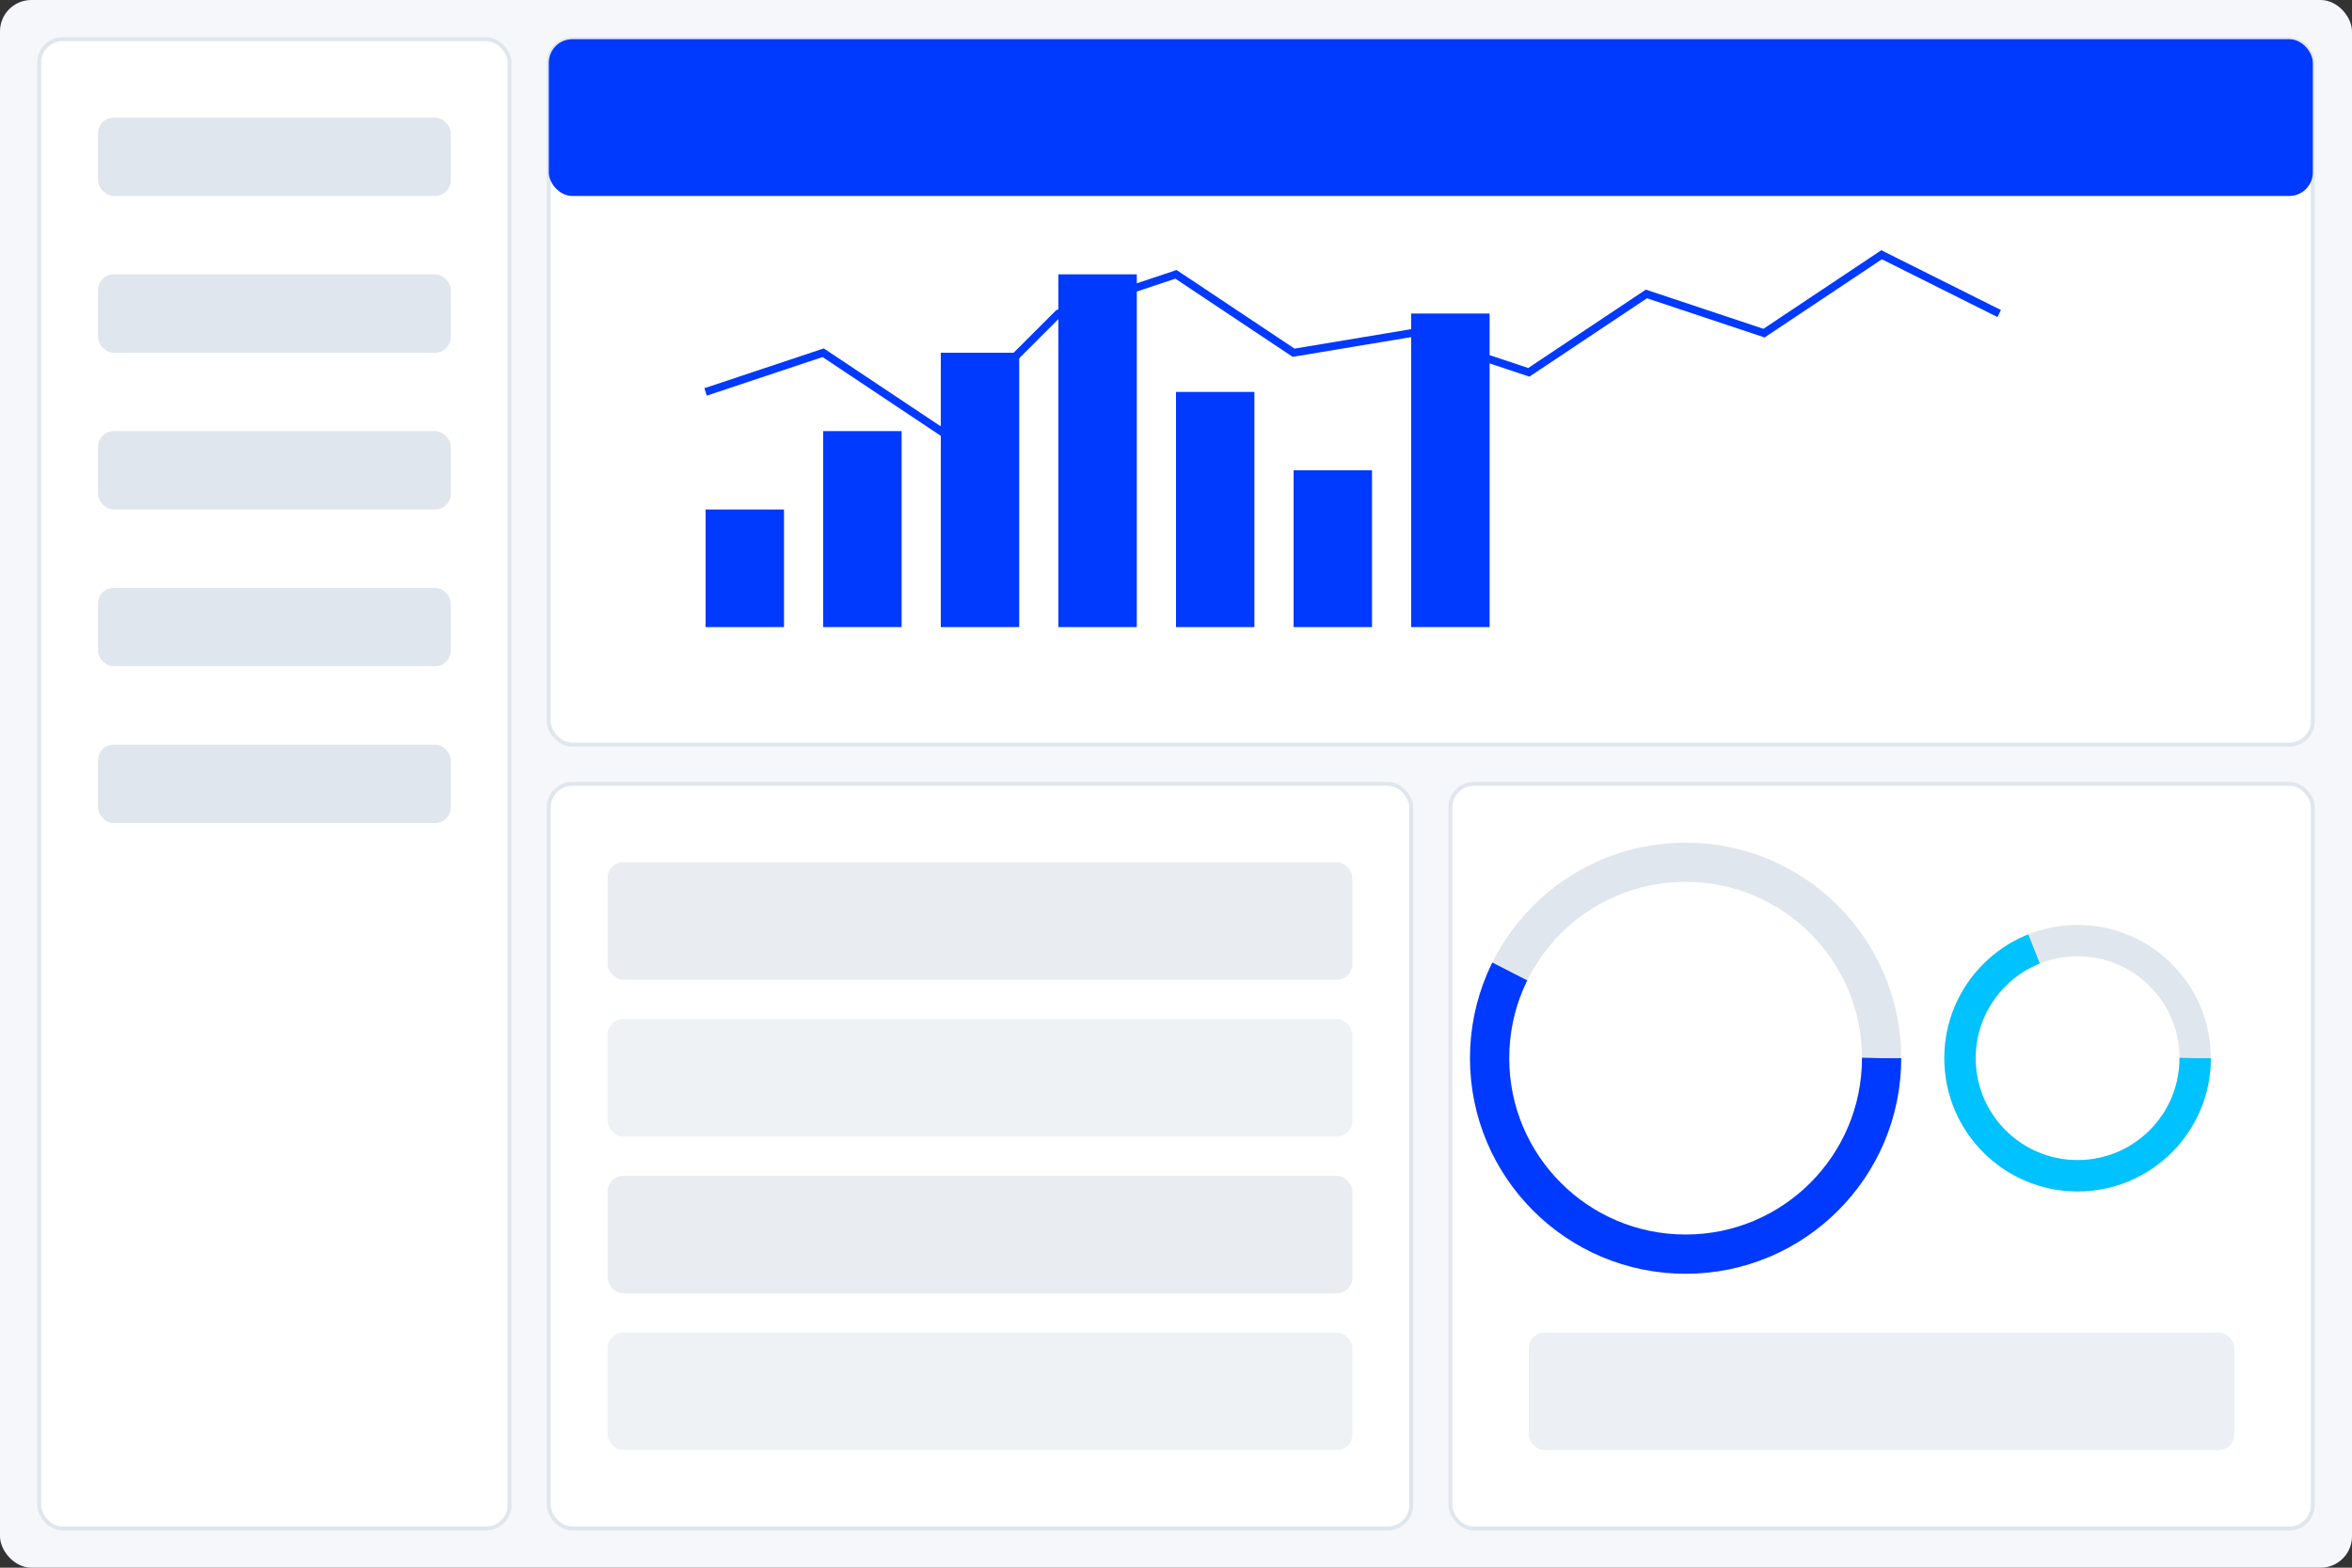 <?xml version="1.0" encoding="UTF-8" standalone="no"?>
<svg width="600" height="400" viewBox="0 0 600 400" xmlns="http://www.w3.org/2000/svg">
  <rect x="0" y="0" width="600" height="400" fill="#333333" stroke="none"/>
  <style>
    .dashboard-bg { fill: #f5f7fa; }
    .panel { fill: white; stroke: #e0e6ed; stroke-width: 1; }
    .header { fill: #0039FF; }
    .chart-bar { fill: #0039FF; }
    .chart-bar-alt { fill: #00C2FF; }
    .chart-line { fill: none; stroke: #0039FF; stroke-width: 2; }
    .text-area { fill: #e0e6ed; }
    .icon { fill: #0039FF; }
  </style>
  
  <!-- Dashboard Background -->
  <rect width="600" height="400" rx="8" class="dashboard-bg" />
  
  <!-- Left Sidebar -->
  <rect x="10" y="10" width="120" height="380" rx="6" class="panel" />
  <rect x="25" y="30" width="90" height="20" rx="4" class="text-area" />
  <rect x="25" y="70" width="90" height="20" rx="4" class="text-area" />
  <rect x="25" y="110" width="90" height="20" rx="4" class="text-area" />
  <rect x="25" y="150" width="90" height="20" rx="4" class="text-area" />
  <rect x="25" y="190" width="90" height="20" rx="4" class="text-area" />
  
  <!-- Main Content Area -->
  <rect x="140" y="10" width="450" height="180" rx="6" class="panel" />
  <rect x="140" y="10" width="450" height="40" rx="6" class="header" />
  
  <!-- Chart Area -->
  <rect x="160" y="70" width="410" height="100" rx="0" fill="transparent" />
  
  <!-- Bar Chart -->
  <rect x="180" y="130" width="20" height="30" class="chart-bar" />
  <rect x="210" y="110" width="20" height="50" class="chart-bar" />
  <rect x="240" y="90" width="20" height="70" class="chart-bar" />
  <rect x="270" y="70" width="20" height="90" class="chart-bar" />
  <rect x="300" y="100" width="20" height="60" class="chart-bar" />
  <rect x="330" y="120" width="20" height="40" class="chart-bar" />
  <rect x="360" y="80" width="20" height="80" class="chart-bar" />
  
  <!-- Line Chart -->
  <polyline points="180,100 210,90 240,110 270,80 300,70 330,90 360,85 390,95 420,75 450,85 480,65 510,80" class="chart-line" />
  
  <!-- Bottom Panels -->
  <rect x="140" y="200" width="220" height="190" rx="6" class="panel" />
  <rect x="370" y="200" width="220" height="190" rx="6" class="panel" />
  
  <!-- Data Table in First Bottom Panel -->
  <rect x="155" y="220" width="190" height="30" rx="4" class="text-area" opacity="0.7" />
  <rect x="155" y="260" width="190" height="30" rx="4" class="text-area" opacity="0.5" />
  <rect x="155" y="300" width="190" height="30" rx="4" class="text-area" opacity="0.7" />
  <rect x="155" y="340" width="190" height="30" rx="4" class="text-area" opacity="0.5" />
  
  <!-- Circular Charts in Second Bottom Panel -->
  <circle cx="430" cy="270" r="50" fill="transparent" stroke="#e0e6ed" stroke-width="10" />
  <circle cx="430" cy="270" r="50" fill="transparent" stroke="#0039FF" stroke-width="10" stroke-dasharray="220 360" stroke-dashoffset="40" />
  
  <circle cx="530" cy="270" r="30" fill="transparent" stroke="#e0e6ed" stroke-width="8" />
  <circle cx="530" cy="270" r="30" fill="transparent" stroke="#00C2FF" stroke-width="8" stroke-dasharray="150 360" stroke-dashoffset="20" />
  
  <rect x="390" y="340" width="180" height="30" rx="4" class="text-area" opacity="0.6" />
</svg>